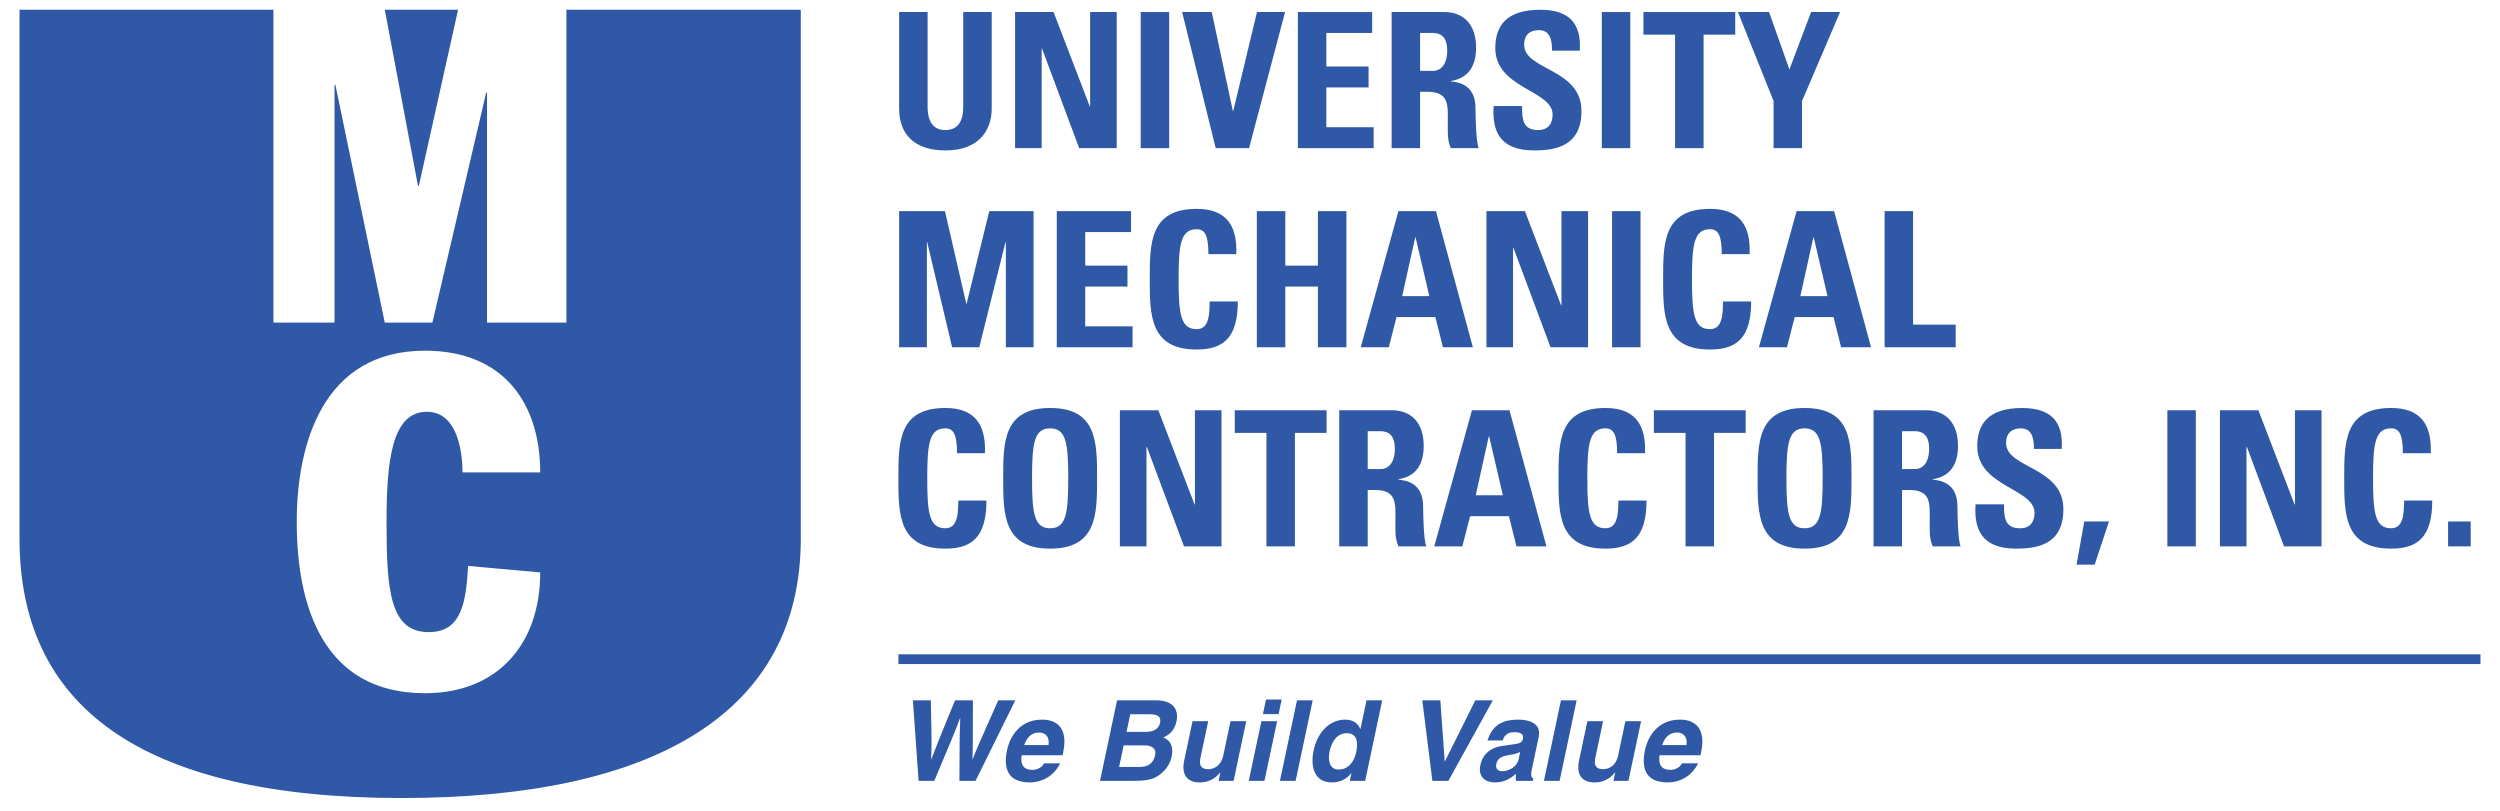 <?xml version="1.0" encoding="utf-8"?>
<!-- Generator: Adobe Illustrator 17.0.0, SVG Export Plug-In . SVG Version: 6.00 Build 0)  -->
<!DOCTYPE svg PUBLIC "-//W3C//DTD SVG 1.1//EN" "http://www.w3.org/Graphics/SVG/1.1/DTD/svg11.dtd">
<svg version="1.1" id="Layer_1" xmlns="http://www.w3.org/2000/svg" xmlns:xlink="http://www.w3.org/1999/xlink" x="0px" y="0px"
	 width="256px" height="83px" viewBox="0 0 256 83" enable-background="new 0 0 256 83" xml:space="preserve">
<g>
	<g>
		<polygon fill="#2F58A7" points="42.89,19.027 46.906,1 39.403,1 42.801,19.027 		"/>
		<path fill="#2F58A7" d="M58,1v32.034h-8.128V9.497h-0.09l-5.504,23.537H39.4L34.344,8.69h-0.09v24.344H28V1H2v54.174
			c0,16.92,12.111,26.544,39.152,26.544C67.199,81.718,82,72.869,82,55.174V1H58z M43.896,64.729c3.129,0,3.839-2.56,4.029-6.778
			l7.394,0.663c0,7.393-4.408,12.371-11.802,12.371c-10.335,0-13.13-8.77-13.13-17.538c0-8.105,2.749-17.537,13.13-17.537
			c8.152,0,11.802,5.499,11.802,12.466h-7.962c0-2.275-0.57-6.21-3.651-6.21c-3.602,0-4.124,5.072-4.124,11.329
			C39.583,60.416,39.915,64.729,43.896,64.729z"/>
		<path fill="#2F58A7" d="M96.803,56.181c2.722,0,4.209-1.197,4.209-4.923h-2.877c-0.039,1.1,0.02,2.837-1.332,2.837
			c-1.642,0-1.854-1.543-1.854-5.116c0-3.571,0.212-5.116,1.854-5.116c0.869,0,1.196,0.695,1.196,2.548h2.858
			c0.116-2.992-1.082-4.633-4.054-4.633c-4.808,0-4.808,3.513-4.808,7.2C91.995,52.628,91.995,56.181,96.803,56.181L96.803,56.181z"
			/>
		<path fill-rule="evenodd" clip-rule="evenodd" fill="#2F58A7" d="M107.534,54.095c-1.641,0-1.852-1.543-1.852-5.116
			c0-3.571,0.212-5.116,1.852-5.116c1.641,0,1.854,1.545,1.854,5.116C109.388,52.552,109.175,54.095,107.534,54.095L107.534,54.095z
			 M107.534,56.181c4.807,0,4.807-3.552,4.807-7.202c0-3.687,0-7.2-4.807-7.2c-4.807,0-4.807,3.513-4.807,7.2
			C102.727,52.628,102.727,56.181,107.534,56.181L107.534,56.181z"/>
		<polygon fill="#2F58A7" points="117.399,55.949 117.399,45.756 117.437,45.756 121.241,55.949 125.082,55.949 125.082,42.011 
			122.36,42.011 122.36,51.663 122.323,51.663 118.615,42.011 114.676,42.011 114.676,55.949 117.399,55.949 		"/>
		<polygon fill="#2F58A7" points="126.439,42.011 126.439,44.328 129.683,44.328 129.683,55.949 132.599,55.949 132.599,44.328 
			135.842,44.328 135.842,42.011 126.439,42.011 		"/>
		<path fill-rule="evenodd" clip-rule="evenodd" fill="#2F58A7" d="M140.054,44.153h1.294c0.926,0,1.487,0.502,1.487,1.835
			c0,0.887-0.328,2.046-1.487,2.046h-1.294V44.153L140.054,44.153z M140.054,50.176h0.753c2.241,0,2.087,1.411,2.087,3.069
			c0,0.909-0.08,1.854,0.308,2.704h2.854c-0.268-0.578-0.327-3.207-0.327-4.093c0-2.51-1.892-2.664-2.527-2.74v-0.041
			c1.891-0.308,2.586-1.64,2.586-3.417c0-2.375-1.274-3.647-3.263-3.647h-5.386v13.938h2.914V50.176L140.054,50.176z"/>
		<path fill-rule="evenodd" clip-rule="evenodd" fill="#2F58A7" d="M149.743,55.949l0.795-3.089h3.977l0.772,3.089h3.069
			l-3.785-13.938h-3.843l-3.859,13.938H149.743L149.743,55.949z M153.895,50.717h-2.779l1.332-6.024h0.039L153.895,50.717
			L153.895,50.717z"/>
		<path fill="#2F58A7" d="M164.396,56.181c2.724,0,4.208-1.197,4.208-4.923h-2.874c-0.039,1.1,0.02,2.837-1.333,2.837
			c-1.64,0-1.854-1.543-1.854-5.116c0-3.571,0.214-5.116,1.854-5.116c0.87,0,1.198,0.695,1.198,2.548h2.856
			c0.118-2.992-1.081-4.633-4.054-4.633c-4.807,0-4.807,3.513-4.807,7.2C159.589,52.628,159.589,56.181,164.396,56.181
			L164.396,56.181z"/>
		<polygon fill="#2F58A7" points="169.356,42.011 169.356,44.328 172.598,44.328 172.598,55.949 175.515,55.949 175.515,44.328 
			178.757,44.328 178.757,42.011 169.356,42.011 		"/>
		<path fill-rule="evenodd" clip-rule="evenodd" fill="#2F58A7" d="M184.785,54.095c-1.641,0-1.853-1.543-1.853-5.116
			c0-3.571,0.212-5.116,1.853-5.116c1.642,0,1.855,1.545,1.855,5.116C186.641,52.552,186.427,54.095,184.785,54.095L184.785,54.095z
			 M184.785,56.181c4.809,0,4.809-3.552,4.809-7.202c0-3.687,0-7.2-4.809-7.2c-4.808,0-4.808,3.513-4.808,7.2
			C179.977,52.628,179.977,56.181,184.785,56.181L184.785,56.181z"/>
		<path fill-rule="evenodd" clip-rule="evenodd" fill="#2F58A7" d="M194.767,44.153h1.292c0.928,0,1.487,0.502,1.487,1.835
			c0,0.887-0.328,2.046-1.487,2.046h-1.292V44.153L194.767,44.153z M194.767,50.176h0.754c2.238,0,2.084,1.411,2.084,3.069
			c0,0.909-0.079,1.854,0.309,2.704h2.858c-0.272-0.578-0.328-3.207-0.328-4.093c0-2.51-1.893-2.664-2.53-2.74v-0.041
			c1.894-0.308,2.586-1.64,2.586-3.417c0-2.375-1.274-3.647-3.262-3.647h-5.386v13.938h2.915V50.176L194.767,50.176z"/>
		<path fill="#2F58A7" d="M211.29,52.146c0-4.382-5.868-4.151-5.868-6.796c0-0.965,0.558-1.486,1.506-1.486
			c1.176,0,1.349,1.062,1.349,2.105h2.839c0.193-2.916-1.215-4.189-4.053-4.189c-3.554,0-4.594,1.738-4.594,3.919
			c0,4.151,5.868,4.306,5.868,6.814c0,0.946-0.482,1.583-1.467,1.583c-1.602,0-1.661-1.119-1.661-2.452h-2.915
			c-0.154,2.414,0.521,4.537,4.132,4.537C208.645,56.181,211.29,55.756,211.29,52.146L211.29,52.146z"/>
		<polygon fill="#2F58A7" points="212.64,57.822 214.494,57.822 215.961,53.401 213.43,53.401 212.64,57.822 		"/>
		<polygon fill="#2F58A7" points="224.852,55.949 224.852,42.011 221.939,42.011 221.939,55.949 224.852,55.949 		"/>
		<polygon fill="#2F58A7" points="230.042,55.949 230.042,45.756 230.08,45.756 233.884,55.949 237.724,55.949 237.724,42.011 
			235.003,42.011 235.003,51.663 234.964,51.663 231.259,42.011 227.32,42.011 227.32,55.949 230.042,55.949 		"/>
		<path fill="#2F58A7" d="M244.854,56.181c2.724,0,4.21-1.197,4.21-4.923h-2.878c-0.039,1.1,0.021,2.837-1.332,2.837
			c-1.641,0-1.855-1.543-1.855-5.116c0-3.571,0.214-5.116,1.855-5.116c0.869,0,1.198,0.695,1.198,2.548h2.858
			c0.115-2.992-1.083-4.633-4.056-4.633c-4.808,0-4.808,3.513-4.808,7.2C240.046,52.628,240.046,56.181,244.854,56.181
			L244.854,56.181z"/>
		<polygon fill="#2F58A7" points="250.684,53.401 250.684,55.949 253,55.949 253,53.401 250.684,53.401 		"/>
		<polygon fill="#2F58A7" points="94.911,35.561 94.911,24.807 94.949,24.807 97.497,35.561 100.277,35.561 102.96,24.807 
			102.999,24.807 102.999,35.561 105.837,35.561 105.837,21.62 101.3,21.62 98.984,31.1 98.946,31.1 96.763,21.62 92.072,21.62 
			92.072,35.561 94.911,35.561 		"/>
		<polygon fill="#2F58A7" points="115.974,35.561 115.974,33.416 111.127,33.416 111.127,29.343 115.453,29.343 115.453,27.201 
			111.127,27.201 111.127,23.764 115.82,23.764 115.82,21.62 108.213,21.62 108.213,35.561 115.974,35.561 		"/>
		<path fill="#2F58A7" d="M122.543,35.792c2.722,0,4.208-1.198,4.208-4.923h-2.877c-0.039,1.1,0.02,2.838-1.331,2.838
			c-1.642,0-1.854-1.546-1.854-5.117c0-3.573,0.213-5.117,1.854-5.117c0.87,0,1.197,0.695,1.197,2.547h2.857
			c0.116-2.991-1.081-4.632-4.054-4.632c-4.808,0-4.808,3.513-4.808,7.201C117.735,32.239,117.735,35.792,122.543,35.792
			L122.543,35.792z"/>
		<polygon fill="#2F58A7" points="131.615,27.201 131.615,21.62 128.699,21.62 128.699,35.561 131.615,35.561 131.615,29.343 
			134.956,29.343 134.956,35.561 137.871,35.561 137.871,21.62 134.956,21.62 134.956,27.201 131.615,27.201 		"/>
		<path fill-rule="evenodd" clip-rule="evenodd" fill="#2F58A7" d="M142.212,35.561l0.791-3.09h3.978l0.774,3.09h3.069l-3.784-13.94
			h-3.842l-3.859,13.94H142.212L142.212,35.561z M146.363,30.327h-2.78l1.333-6.022h0.039L146.363,30.327L146.363,30.327z"/>
		<polygon fill="#2F58A7" points="154.936,35.561 154.936,25.366 154.972,25.366 158.775,35.561 162.618,35.561 162.618,21.62 
			159.894,21.62 159.894,31.274 159.858,31.274 156.15,21.62 152.212,21.62 152.212,35.561 154.936,35.561 		"/>
		<polygon fill="#2F58A7" points="167.989,35.561 167.989,21.62 165.075,21.62 165.075,35.561 167.989,35.561 		"/>
		<path fill="#2F58A7" d="M175.111,35.792c2.722,0,4.208-1.198,4.208-4.923h-2.876c-0.039,1.1,0.017,2.838-1.333,2.838
			c-1.642,0-1.854-1.546-1.854-5.117c0-3.573,0.212-5.117,1.854-5.117c0.867,0,1.195,0.695,1.195,2.547h2.858
			c0.115-2.991-1.08-4.632-4.053-4.632c-4.807,0-4.807,3.513-4.807,7.201C170.304,32.239,170.304,35.792,175.111,35.792
			L175.111,35.792z"/>
		<path fill-rule="evenodd" clip-rule="evenodd" fill="#2F58A7" d="M182.985,35.561l0.791-3.09h3.978l0.774,3.09h3.069l-3.784-13.94
			h-3.842l-3.86,13.94H182.985L182.985,35.561z M187.137,30.327h-2.78l1.333-6.022h0.036L187.137,30.327L187.137,30.327z"/>
		<polygon fill="#2F58A7" points="200.264,35.561 200.264,33.243 195.899,33.243 195.899,21.62 192.985,21.62 192.985,35.561 
			200.264,35.561 		"/>
		<path fill="#2F58A7" d="M98.636,1.232v9.691c0,1.546-0.579,2.395-1.853,2.395c-1.062,0-1.796-0.676-1.796-2.395V1.232h-2.915
			v9.885c0,2.625,1.545,4.286,4.749,4.286c3.553,0,4.73-2.201,4.73-4.286V1.232H98.636L98.636,1.232z"/>
		<polygon fill="#2F58A7" points="106.667,15.171 106.667,4.976 106.704,4.976 110.508,15.171 114.351,15.171 114.351,1.232 
			111.628,1.232 111.628,10.885 111.589,10.885 107.883,1.232 103.945,1.232 103.945,15.171 106.667,15.171 		"/>
		<polygon fill="#2F58A7" points="119.723,15.171 119.723,1.232 116.808,1.232 116.808,15.171 119.723,15.171 		"/>
		<polygon fill="#2F58A7" points="124.487,15.171 127.905,15.171 131.592,1.232 128.715,1.232 126.283,11.368 126.244,11.368 
			124.082,1.232 121.05,1.232 124.487,15.171 		"/>
		<polygon fill="#2F58A7" points="140.663,15.171 140.663,13.028 135.817,13.028 135.817,8.954 140.142,8.954 140.142,6.81 
			135.817,6.81 135.817,3.375 140.509,3.375 140.509,1.232 132.902,1.232 132.902,15.171 140.663,15.171 		"/>
		<path fill-rule="evenodd" clip-rule="evenodd" fill="#2F58A7" d="M145.418,3.375h1.293c0.926,0,1.487,0.502,1.487,1.835
			c0,0.888-0.329,2.046-1.487,2.046h-1.293V3.375L145.418,3.375z M145.418,9.398h0.751c2.242,0,2.087,1.409,2.087,3.07
			c0,0.907-0.079,1.853,0.308,2.702h2.855c-0.268-0.579-0.328-3.205-0.328-4.095c0-2.508-1.89-2.663-2.527-2.74V8.297
			c1.891-0.309,2.587-1.641,2.587-3.416c0-2.377-1.273-3.649-3.263-3.649h-5.385v13.939h2.914V9.398L145.418,9.398z"/>
		<path fill="#2F58A7" d="M161.942,11.368c0-4.383-5.871-4.15-5.871-6.795c0-0.966,0.561-1.486,1.506-1.486
			c1.179,0,1.353,1.062,1.353,2.104h2.839C161.962,2.275,160.552,1,157.712,1c-3.55,0-4.594,1.738-4.594,3.92
			c0,4.15,5.87,4.305,5.87,6.814c0,0.945-0.482,1.583-1.467,1.583c-1.604,0-1.66-1.121-1.66-2.454h-2.916
			c-0.155,2.415,0.521,4.538,4.13,4.538C159.297,15.403,161.942,14.977,161.942,11.368L161.942,11.368z"/>
		<polygon fill="#2F58A7" points="166.941,15.171 166.941,1.232 164.026,1.232 164.026,15.171 166.941,15.171 		"/>
		<polygon fill="#2F58A7" points="168.287,1.232 168.287,3.549 171.529,3.549 171.529,15.171 174.447,15.171 174.447,3.549 
			177.689,3.549 177.689,1.232 168.287,1.232 		"/>
		<polygon fill="#2F58A7" points="181.614,15.171 184.528,15.171 184.528,10.345 188.426,1.232 185.456,1.232 183.235,7.119 
			181.151,1.232 177.965,1.232 181.614,10.345 181.614,15.171 		"/>
		<path fill="#2F58A7" d="M94.065,79.958h1.607c1.785-4.247,2.049-4.845,2.638-6.428h0.021c-0.059,1.583-0.08,2.389-0.087,6.428
			h1.653l4.067-8.243h-1.745c-2.029,4.536-2.318,5.248-2.621,6.028h-0.023c0.042-1.068,0.055-1.504,0.048-6.028h-1.826
			c-1.79,4.329-2.093,5.166-2.425,6.028h-0.023c0.049-0.942,0.067-1.515-0.033-6.028H93.48L94.065,79.958L94.065,79.958z"/>
		<path fill-rule="evenodd" clip-rule="evenodd" fill="#2F58A7" d="M106.91,78.169c-0.22,0.435-0.728,0.665-1.176,0.665
			c-1.297,0-1.17-1.034-1.118-1.492h4.19l0.061-0.288c0.592-2.79-0.953-3.365-2.159-3.365c-2.675,0-3.425,2.354-3.582,3.089
			c-0.532,2.515,0.614,3.342,2.335,3.342c1.045,0,2.365-0.483,3.099-1.952H106.91L106.91,78.169z M104.882,76.296
			c0.264-0.803,0.767-1.286,1.524-1.286c0.517,0,1.085,0.299,0.968,1.286H104.882L104.882,76.296z"/>
		<path fill-rule="evenodd" clip-rule="evenodd" fill="#2F58A7" d="M112.642,79.958h3.49c1.688,0,2.197-0.285,2.765-0.746
			c0.526-0.424,0.933-1.043,1.072-1.7c0.173-0.814,0.078-1.618-0.851-1.997c0.381-0.172,1.117-0.505,1.368-1.689
			c0.18-0.847-0.07-2.111-2.089-2.111h-4.009L112.642,79.958L112.642,79.958z M115.063,76.331h2.193c0.619,0,1.183,0.275,1.029,1
			c-0.178,0.837-0.738,1.204-1.576,1.204h-2.114L115.063,76.331L115.063,76.331z M115.739,73.139h1.975
			c0.781,0,1.219,0.205,1.076,0.884c-0.139,0.653-0.735,0.918-1.412,0.918h-2.022L115.739,73.139L115.739,73.139z"/>
		<path fill="#2F58A7" d="M127.615,73.851h-1.608l-0.747,3.524c-0.231,1.091-1.007,1.391-1.535,1.391
			c-0.494,0-1.006-0.185-0.806-1.126l0.803-3.789h-1.608l-0.851,4.018c-0.332,1.562,0.396,2.252,1.602,2.252
			c0.85,0,1.571-0.368,2.077-1.021h0.022l-0.182,0.859h1.539L127.615,73.851L127.615,73.851z"/>
		<path fill-rule="evenodd" clip-rule="evenodd" fill="#2F58A7" d="M129.169,73.851l-1.295,6.107h1.607l1.296-6.107H129.169
			L129.169,73.851z M131.245,71.635h-1.608l-0.315,1.493h1.606L131.245,71.635L131.245,71.635z"/>
		<polygon fill="#2F58A7" points="134.419,71.715 132.812,71.715 131.065,79.958 132.672,79.958 134.419,71.715 		"/>
		<path fill-rule="evenodd" clip-rule="evenodd" fill="#2F58A7" d="M141.539,71.715h-1.608l-0.619,2.928h-0.023
			c-0.171-0.392-0.533-0.954-1.568-0.954c-1.344,0-2.754,1.034-3.204,3.146c-0.356,1.677,0.063,3.285,1.877,3.285
			c0.667,0,1.428-0.241,1.966-0.93h0.023l-0.163,0.768h1.574L141.539,71.715L141.539,71.715z M136.148,76.951
			c0.204-0.964,0.74-1.872,1.762-1.872c1.102,0,1.168,0.988,0.962,1.963c-0.191,0.908-0.775,1.758-1.795,1.758
			C136.044,78.801,135.994,77.675,136.148,76.951L136.148,76.951z"/>
		<polygon fill="#2F58A7" points="147.96,77.961 147.938,77.961 147.491,71.715 145.642,71.715 146.674,79.958 148.316,79.958 
			152.865,71.715 151.073,71.715 147.96,77.961 		"/>
		<path fill-rule="evenodd" clip-rule="evenodd" fill="#2F58A7" d="M157.566,75.459c0.317-1.505-1.2-1.769-2.062-1.769
			c-1.251,0-2.604,0.264-3.184,2.136h1.548c0.123-0.355,0.364-0.85,1.169-0.85c0.413,0,1.049,0.034,0.906,0.711
			c-0.076,0.344-0.406,0.448-0.664,0.482l-1.496,0.218c-1.054,0.15-1.941,0.758-2.193,1.952c-0.267,1.264,0.566,1.781,1.484,1.781
			c1.091,0,1.714-0.506,2.162-0.884c-0.038,0.344-0.036,0.437-0.005,0.722h1.736l0.051-0.24c-0.184-0.069-0.309-0.229-0.155-0.952
			L157.566,75.459L157.566,75.459z M155.502,77.767c-0.158,0.746-0.979,1.204-1.688,1.204c-0.312,0-0.71-0.17-0.592-0.735
			c0.14-0.666,0.667-0.813,1.284-0.917c0.69-0.103,0.977-0.207,1.162-0.333L155.502,77.767L155.502,77.767z"/>
		<polygon fill="#2F58A7" points="161.449,71.715 159.842,71.715 158.097,79.958 159.705,79.958 161.449,71.715 		"/>
		<path fill="#2F58A7" d="M168.049,73.851h-1.61l-0.746,3.524c-0.23,1.091-1.005,1.391-1.534,1.391
			c-0.494,0-1.004-0.185-0.805-1.126l0.802-3.789h-1.608l-0.852,4.018c-0.331,1.562,0.395,2.252,1.601,2.252
			c0.85,0,1.571-0.368,2.079-1.021h0.022l-0.181,0.859h1.536L168.049,73.851L168.049,73.851z"/>
		<path fill-rule="evenodd" clip-rule="evenodd" fill="#2F58A7" d="M172.234,78.169c-0.22,0.435-0.727,0.665-1.176,0.665
			c-1.295,0-1.169-1.034-1.119-1.492h4.194l0.058-0.288c0.593-2.79-0.951-3.365-2.157-3.365c-2.675,0-3.428,2.354-3.582,3.089
			c-0.533,2.515,0.611,3.342,2.333,3.342c1.047,0,2.364-0.483,3.103-1.952H172.234L172.234,78.169z M170.208,76.296
			c0.262-0.803,0.767-1.286,1.524-1.286c0.516,0,1.086,0.299,0.968,1.286H170.208L170.208,76.296z"/>
	</g>
	<rect x="92" y="67" fill="#2F58A7" width="162" height="1"/>
</g>
</svg>
